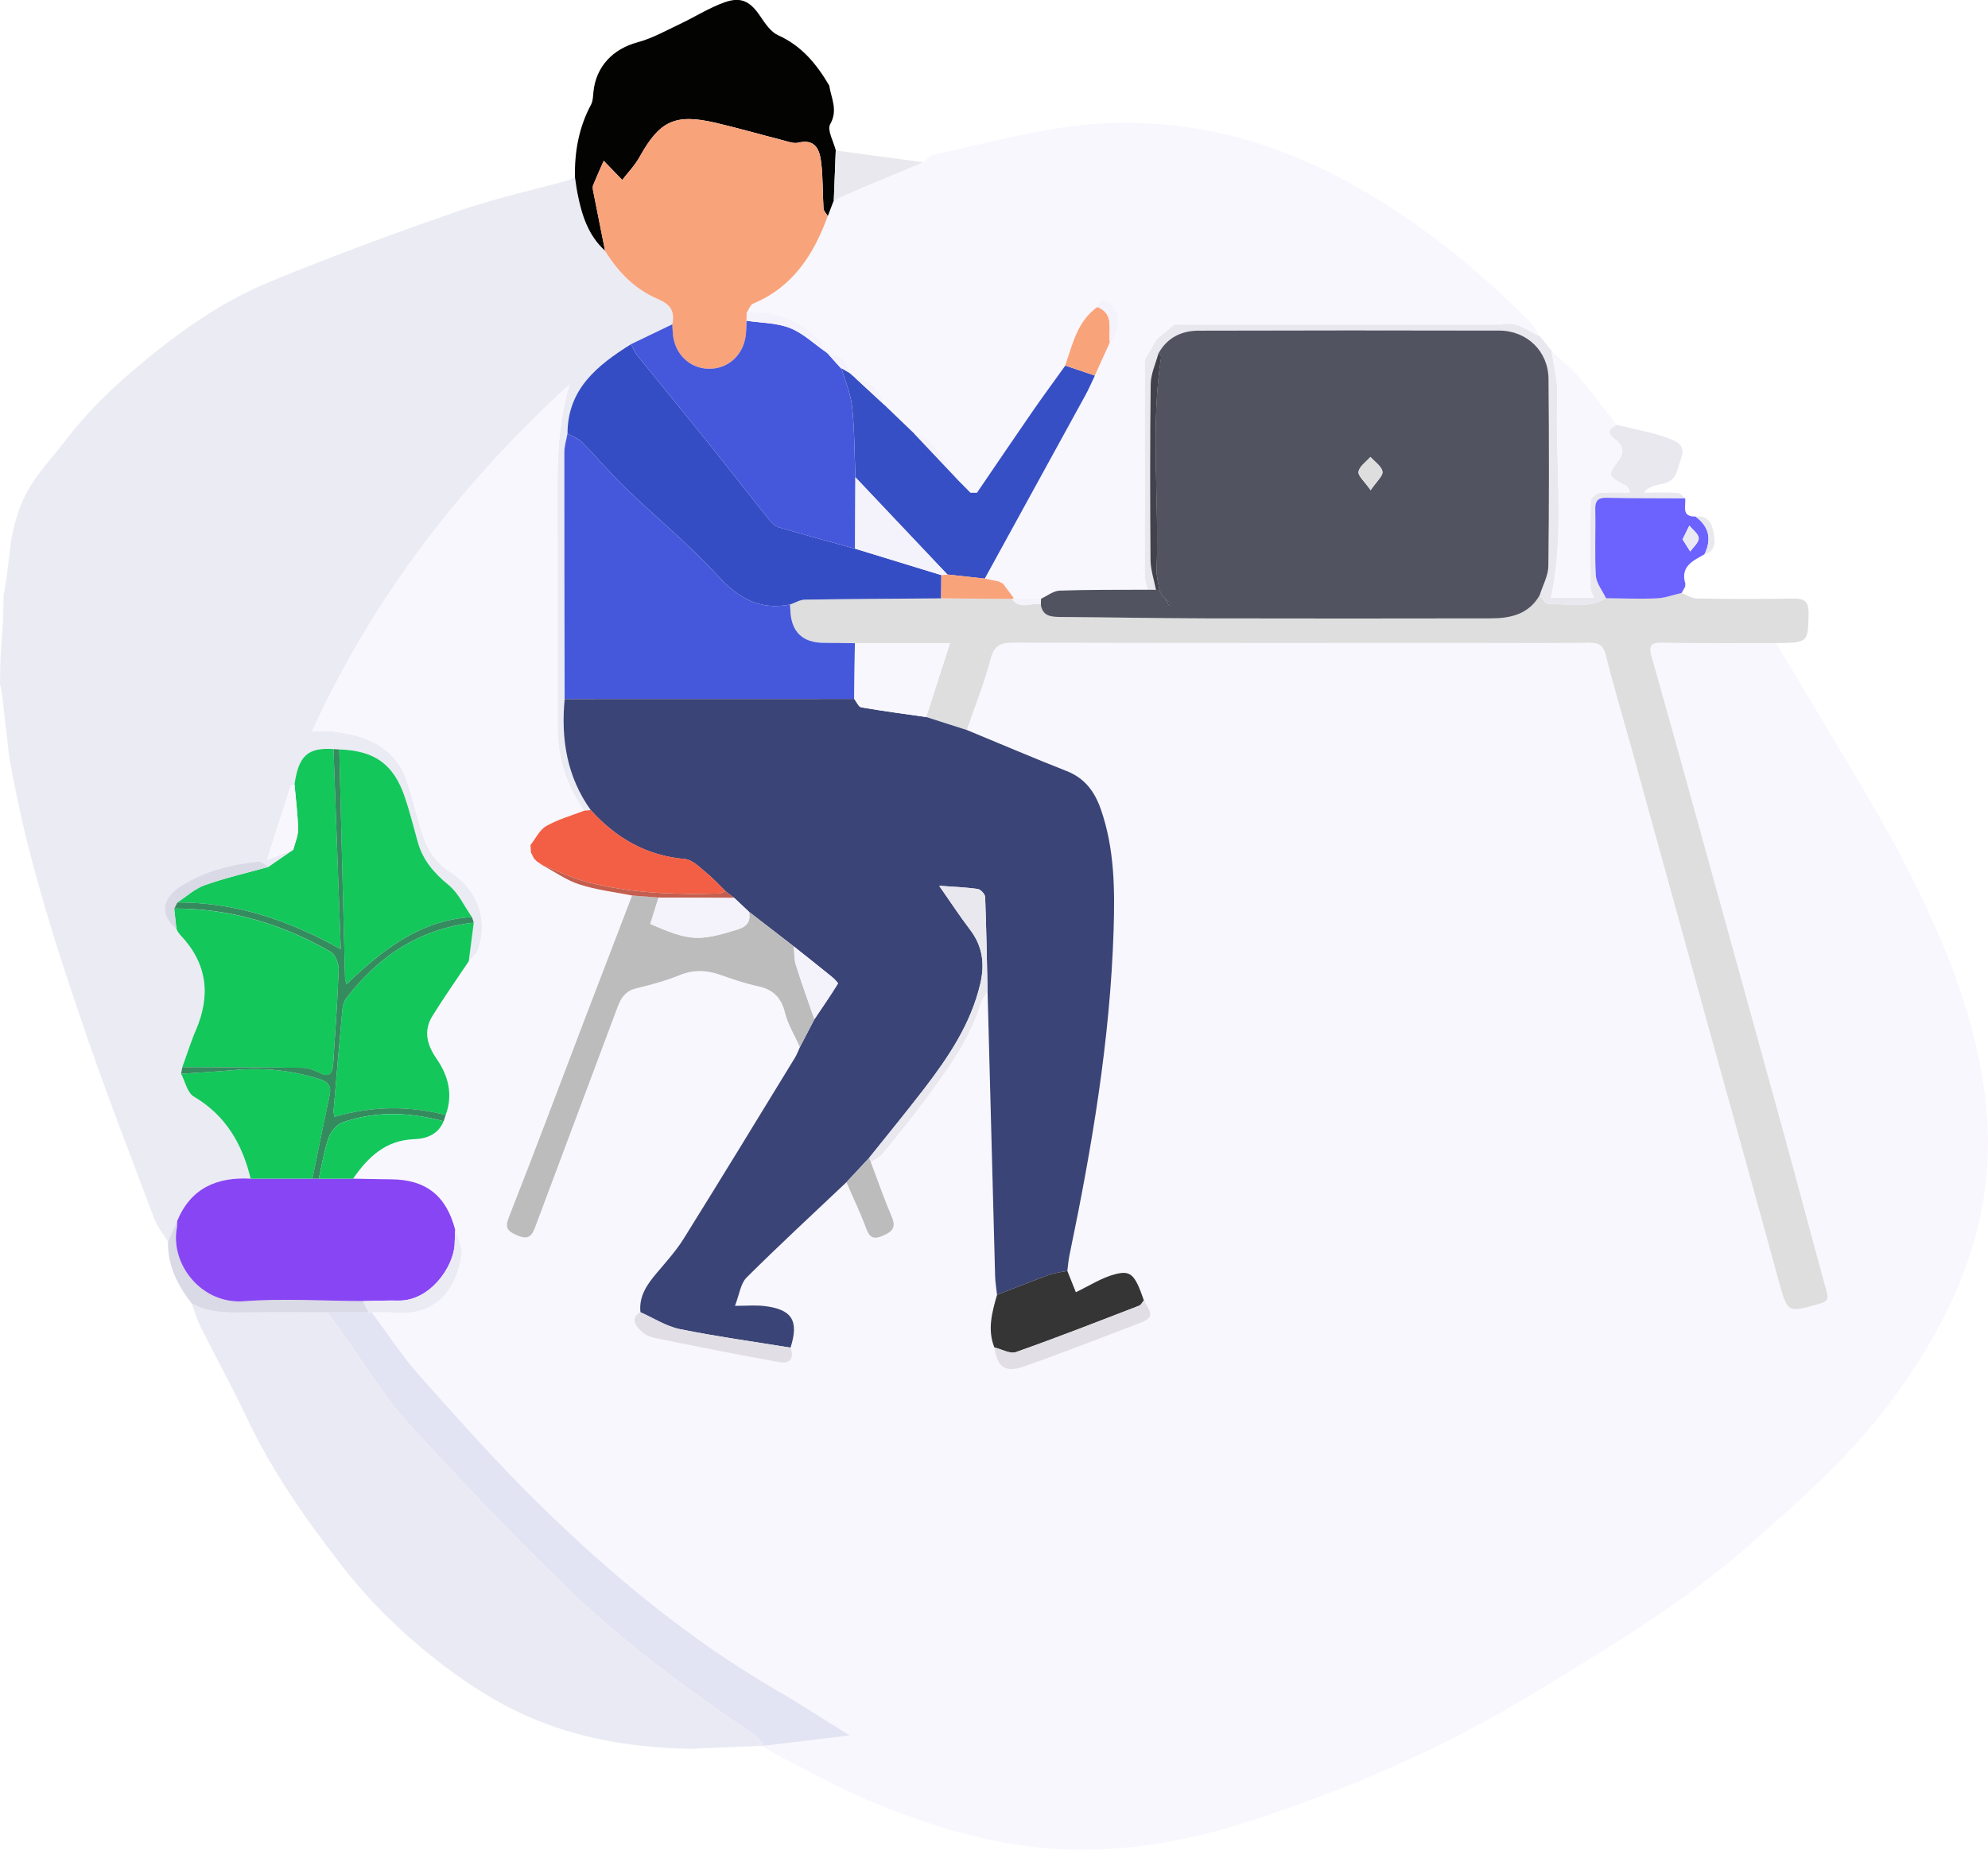 <?xml version="1.0" encoding="UTF-8"?><svg id="a" xmlns="http://www.w3.org/2000/svg" viewBox="0 0 576.86 536.92"><path d="M48.74,360.39c-1.34-2.2-3.07-4.25-3.96-6.62-6.75-17.91-13.67-35.76-19.89-53.86-8.98-26.12-17.42-52.44-22.11-79.77-.53-3.06-.61-6.19-1.13-9.25-.17-1.02-1.08-11.27-1.65-12.23,0-12.55,1.03-13.66,1.03-26.21,.59-.95,2.02-14.63,2.21-15.66,2.84-15.06,7.35-18.13,16.68-30.14,5.44-7,11.95-13.34,18.71-19.12,11.98-10.24,24.81-19.6,39.43-25.64,18.09-7.48,36.5-14.23,54.99-20.66,10.5-3.65,21.43-6.03,32.17-8.98l1.59-.86c.24,1.54,.42,3.1,.72,4.63,1.23,6.28,3.06,12.28,8.03,16.78,3.79,6.14,8.75,11.22,15.39,14.01,3.78,1.58,4.88,3.67,4.14,7.32-3.99,1.92-7.99,3.84-11.98,5.76-9.72,6.11-18.4,12.94-18.44,25.93-.32,1.81-.91,3.63-.91,5.44-.02,23.86,.04,47.73,.08,71.59-1.11,11.61,.63,22.54,7.58,32.26l-1.93,.18c-5.04-7.19-7.66-15.17-7.68-23.94-.04-22.81,.05-45.61-.04-68.42-.04-10.58,.35-21.07,3.54-31.39-31.24,28.62-56.8,61.39-74.76,100.75,2.64,0,4.5-.19,6.3,.03,9.46,1.16,17.67,4.34,21.15,14.28,1.4,4,2.39,8.15,3.57,12.24,1.62,5.61,3.44,10.63,9.03,14.23,8.37,5.39,11.06,14.35,8.11,22.62-.45,1.27-1.77,2.22-2.69,3.32,.49-3.74,.97-7.48,1.46-11.22-.18-.54-.35-1.07-.53-1.61-2.22-3.16-3.9-6.96-6.78-9.31-4.21-3.44-7.45-7.19-8.92-12.42-1.23-4.36-2.31-8.77-3.76-13.06-3.24-9.59-8.8-13.54-19.03-13.86-.56-.03-1.12-.06-1.67-.09-7.46-.53-10.15,1.92-11.32,10.28-.39,.16-1.04,.23-1.12,.48-2.22,6.75-4.38,13.53-6.89,21.38,3.38-1.3,5.52-2.12,7.65-2.94-2.4,1.66-4.81,3.31-7.21,4.97-.97-.55-1.99-1.66-2.89-1.56-7.91,.86-15.56,2.73-22.37,7.04-5.87,3.71-6.33,8.5-1.43,12.57,.21,.13,.3,.31,.27,.55l.82,1.11c7.85,8.21,8.96,17.48,4.53,27.74-1.5,3.47-2.61,7.11-3.9,10.67-.12,.64-.24,1.28-.36,1.92,1.19,2.25,1.8,5.49,3.67,6.6,9.28,5.48,14.08,13.77,16.51,23.84-9.76-.52-17.36,2.72-21.32,12.28-.89,2.01-1.79,4.02-2.68,6.02Z" style="fill:#ebebf4;"/><path d="M136.01,279.01c.92-1.1,2.24-2.06,2.69-3.32,2.94-8.27,.26-17.23-8.11-22.62-5.59-3.6-7.41-8.61-9.03-14.23-1.18-4.08-2.17-8.23-3.57-12.24-3.48-9.95-11.69-13.12-21.15-14.28-1.8-.22-3.66-.03-6.3-.03,17.96-39.36,43.52-72.13,74.76-100.75-3.19,10.32-3.58,20.81-3.54,31.39,.09,22.81,0,45.61,.04,68.42,.02,8.77,2.64,16.76,7.68,23.94-3.69,1.44-7.58,2.52-10.98,4.45-1.94,1.11-3.08,3.62-4.58,5.5l.14,2.18-.02-.04,.88,1.75-.03-.04,.88,.92-.05-.04,1.62,1.1h-.08c3.62,1.91,7.07,4.39,10.91,5.63,4.91,1.59,10.14,2.17,15.23,3.19-4.58,11.94-9.17,23.87-13.72,35.81-7.3,19.13-14.47,38.31-21.96,57.36-1.29,3.27-.65,4.19,2.36,5.49,3.25,1.41,4.25,.14,5.23-2.5,7.95-21.3,15.95-42.58,23.91-63.88,1-2.67,2.37-4.61,5.43-5.34,4.28-1.01,8.56-2.22,12.63-3.85,3.97-1.6,7.68-1.45,11.59-.09,3.62,1.26,7.27,2.54,11.01,3.33,4.39,.94,6.77,3.23,7.88,7.67,.87,3.47,2.84,6.67,4.32,9.99-.47,1.02-.84,2.1-1.43,3.05-10.73,17.54-21.42,35.11-32.3,52.55-2.22,3.57-5.11,6.74-7.83,9.97-2.79,3.32-5.21,6.72-4.71,11.38-2.71,1.38-1.8,3.38-.45,4.87,1.08,1.19,2.74,2.23,4.3,2.55,12.12,2.49,24.26,4.88,36.43,7.09,3.09,.56,4.39-1.11,3.27-4.23,2.5-7.87,.44-11.19-7.76-12.11-2.46-.28-4.98-.04-8.36-.04,1.28-3.27,1.61-6.46,3.37-8.21,9.46-9.41,19.27-18.47,28.96-27.65,1.9,4.37,3.98,8.68,5.64,13.14,.98,2.63,1.87,3.66,4.86,2.41,2.93-1.22,3.99-2.44,2.63-5.62-2.21-5.18-4.04-10.51-6.04-15.78,1.13-.79,2.52-1.38,3.36-2.41,4.3-5.26,8.6-10.52,12.62-15.99,6.3-8.55,12.64-17.11,15.81-27.49,.41-1.34,1.37-2.51,2.08-3.77,.72,27.57,1.44,55.14,2.19,82.71,.05,1.82,.36,3.64,.56,5.46-1.45,5.03-2.85,10.06-.78,15.27,.85,5.6,3.05,7.43,8.37,5.59,11.08-3.83,21.98-8.18,32.95-12.33,4.69-1.78,4.87-2.42,2.07-6.93-2.57-7.38-3.68-8.8-8.34-7.59-3.96,1.03-7.57,3.41-11.4,5.23-.72-1.81-1.6-4-2.47-6.19,.21-1.55,.33-3.11,.64-4.64,6.48-31.13,11.79-62.43,12.79-94.29,.37-11.82,.28-23.69-3.72-35.08-1.76-5.03-4.61-8.98-9.88-11.05-9.73-3.82-19.34-7.94-28.99-11.93,2.36-6.85,5.11-13.61,6.93-20.6,1.07-4.12,3.07-4.74,6.81-4.73,44.77,.12,89.54,.08,134.31,.08,10.84,0,21.67,.08,32.51-.05,2.89-.04,4.19,.75,4.93,3.8,2.11,8.67,4.73,17.22,7.11,25.83,7.37,26.66,14.71,53.33,22.08,79.99,6.92,25.02,13.92,50.01,20.76,75.05,2.71,9.92,2.53,9.88,12.02,7.17,2.2-.63,2.66-1.34,2.05-3.55-4.08-14.75-7.96-29.56-12.01-44.32-7.39-26.94-14.85-53.87-22.3-80.79-5.44-19.68-10.86-39.38-16.44-59.02-.92-3.23-.43-4.24,3.11-4.17,10.98,.2,21.96,.09,32.94,.11,3.28,5.45,6.62,10.87,9.83,16.36,9.26,15.82,19.13,31.33,27.53,47.6,9.84,19.06,18.33,38.78,22.2,60.16,3.14,17.34,2.63,34.35-2.59,51.27-5.36,17.37-14.27,32.59-25.32,46.99-11.72,15.28-26.03,27.65-40.34,40.23-18.7,16.44-39.95,28.97-61.04,41.88-26.12,15.99-53.93,28.07-82.98,37.46-18.78,6.07-38.02,9.42-57.81,7.97-18.14-1.33-35.36-6.73-52.04-13.64-8.92-3.69-17.37-8.51-26.01-12.86-2.03-1.02-3.96-2.24-5.94-3.36,.29-.01,.58-.02,.87-.04,8.08-.97,16.15-1.94,24.88-2.99-7.58-4.71-14.18-9.04-20.99-12.98-25.33-14.66-47.69-33.18-68.51-53.53-12.27-11.99-23.71-24.86-35.15-37.67-5.17-5.79-9.42-12.39-14.09-18.62,1.98,0,3.98-.18,5.95,.03,12.19,1.27,18.34-5.94,20.07-16.48,.39-2.35-1.17-5.01-1.83-7.53-2.58-9.9-8.5-14.55-18.56-14.62-3.68-.03-7.37-.13-11.05-.19,4.34-6.21,9.41-11.16,17.69-11.45,3.62-.13,7-1.37,8.59-5.2l.6-1.82c2.2-6,.74-11.45-2.73-16.46-2.75-3.97-3.75-8.07-1.11-12.32,3.34-5.38,7-10.57,10.52-15.84Z" style="fill:#f9f7fe;"/><path d="M267.94,47.12c.91-.73,1.72-1.91,2.74-2.14,12.55-2.79,25.03-6.11,37.73-7.99,19.91-2.95,39.73-1.1,58.78,5.3,9.62,3.23,19.01,7.61,27.8,12.69,18.14,10.47,34.36,23.58,49.02,38.57,1.14,1.16,1.89,2.71,2.82,4.08-3.61-1.46-6.72-4.54-11.12-3.44-.46-.65-.86-1.79-1.4-1.87-2.7-.39-5.43-.67-8.16-.67-26.28-.05-52.56-.04-78.84,0-2.01,0-4.53-.7-4.91,2.55l-1.7,.02c-3.02-.15-5.11,.82-5.14,4.27h0c-3.82,1.08-5.43,3.9-3.42,5.99v2.56c-.87,1.22-2.46,2.43-2.47,3.65-.16,17.81-.16,35.63,0,53.44,.01,1.23,1.59,2.45,2.44,3.67,.29,1.12,.58,2.24,.87,3.37-8.49,.05-16.99-.04-25.47,.26-1.84,.07-3.63,1.54-5.44,2.36l-7.83-.1c-1.07-1.42-2.14-2.85-3.21-4.27l-1.23-.65c-1.36-.28-2.71-.56-4.07-.84,9.74-17.74,19.49-35.48,29.21-53.23,1.01-1.85,1.83-3.8,2.75-5.7,1.46-3.22,2.92-6.45,4.38-9.67,2.88-3.17,3.18-8.23,.46-10.79-1.39-1.31-3.11-2.44-4.08,.55-5.86,4.16-7.22,10.79-9.34,17.01-3.25,4.53-6.56,9.03-9.73,13.61-5.35,7.74-10.61,15.54-15.91,23.31-.63,0-1.25-.02-1.88-.02l-2.53-2.56c-3.04-4.05-5.94-8.22-9.2-12.09-1.03-1.23-3-1.67-4.54-2.47-2.87-2.76-5.74-5.52-8.62-8.29-1.48-4.14-4.05-7.11-8.59-7.94-.56-.49-1.12-.98-1.68-1.47-.67-3.31-2.5-5.3-6.05-5.37l-.78-.69c-.65-1.18-1.09-2.58-2-3.51-5.73-5.86-12.73-8.5-20.94-7.85,.62-.91,1.04-2.31,1.89-2.66,11.54-4.82,17.57-14.26,21.64-25.4,.58-1.51,1.16-3.01,1.74-4.52,3.26-1.45,6.51-2.94,9.8-4.33,5.39-2.28,10.8-4.49,16.21-6.73Z" style="fill:#f9f7fe;"/><path d="M221.72,506.68c-.29,.01-.58,.02-.87,.04-6.85,.28-13.69,.56-20.54,.85-18.71-.3-36.86-3.67-53.43-12.42-9.19-4.85-17.82-11.12-25.76-17.87-7.85-6.67-15.2-14.2-21.52-22.33-10.53-13.54-20.47-27.57-27.87-43.22-4.26-9.01-9.08-17.75-13.54-26.67-1.07-2.14-1.72-4.49-2.56-6.75,5.31,2.94,11.09,2.66,16.87,2.6,7.5-.09,15-.02,22.5-.02,1.94,2.75,3.86,5.51,5.83,8.23,5.74,7.93,10.82,16.47,17.37,23.65,14.71,16.13,29.79,31.97,45.41,47.21,16.8,16.38,35.68,30.29,55.14,43.39,1.19,.8,1.97,2.19,2.94,3.3Z" style="fill:#eaeaf4;"/><path d="M515.34,186.65c-10.98-.01-21.96,.1-32.94-.11-3.54-.07-4.02,.94-3.11,4.17,5.58,19.65,10.99,39.34,16.44,59.02,7.45,26.93,14.9,53.85,22.3,80.79,4.05,14.76,7.94,29.57,12.01,44.32,.61,2.2,.15,2.92-2.05,3.55-9.49,2.71-9.31,2.75-12.02-7.17-6.84-25.04-13.84-50.03-20.76-75.05-7.37-26.66-14.71-53.33-22.08-79.99-2.38-8.61-5-17.16-7.11-25.83-.74-3.05-2.04-3.83-4.93-3.8-10.83,.13-21.67,.05-32.51,.05-44.77,0-89.54,.04-134.31-.08-3.74,0-5.73,.61-6.81,4.73-1.82,6.99-4.57,13.75-6.93,20.6-3.93-1.26-7.85-2.51-11.78-3.76,2.23-6.95,4.47-13.91,6.89-21.43h-27.6c-2.96-.04-5.91-.1-8.87-.1q-9.67-.01-9.87-9.84c0-.42-.06-.84-.1-1.26,1.44-.5,2.87-1.4,4.32-1.43,13.18-.21,26.36-.27,39.54-.37,6.85,.06,13.7,.11,20.55,.17,2.25,3.34,5.62,.9,8.37,1.62,.53,3.41,2.97,3.59,5.74,3.61,13.96,.09,27.92,.38,41.88,.41,27.65,.07,55.3,.04,82.95,0,5.74,0,11.02-1.18,14.2-6.71,.81,.88,1.65,2.55,2.43,2.53,5.63-.17,11.5,1.62,16.81-1.67,4.92,.04,9.84,.25,14.74,.03,2.42-.11,4.8-1.02,7.19-1.57,1.47,.57,2.94,1.6,4.42,1.63,9.25,.15,18.51,.21,27.76,.02,3.37-.07,4.79,.66,4.7,4.41-.19,8.38,0,8.39-9.51,8.51Z" style="fill:#dedede;"/><path d="M241.94,58.18c-.58,1.51-1.16,3.01-1.73,4.52-.43-.73-1.19-1.43-1.24-2.18-.29-4.46-.14-8.96-.68-13.38-.44-3.56-1.57-6.96-6.66-5.74-1.39,.33-3.08-.36-4.59-.74-6.47-1.65-12.89-3.51-19.4-5.03-11.74-2.73-16.22-.56-21.99,9.82-1.45,2.62-3.62,4.84-5.09,6.77l-5.37-5.56c-1.03,2.34-2.09,4.66-3.05,7.02-.2,.49-.13,1.15-.03,1.69,1.14,5.81,2.31,11.62,3.47,17.42-4.97-4.5-6.8-10.5-8.03-16.78-.3-1.53-.48-3.08-.72-4.63-.13-7.38,1.14-14.44,4.68-21.03,.57-1.05,.56-2.45,.69-3.69,.73-7.37,5.7-12.48,12.8-14.38,4.28-1.14,8.27-3.41,12.32-5.32,4.34-2.05,8.45-4.7,12.94-6.29,4.89-1.74,7.52-.18,10.41,4.14,1.39,2.06,3.02,4.48,5.14,5.43,6.84,3.08,11.18,8.41,14.81,14.59,.56,3.69,2.61,7.08,.27,11.23-.95,1.69,1,5.01,1.63,7.59-.19,4.84-.38,9.67-.57,14.51Z" style="fill:#030302;"/><path d="M466.03,173.63c-5.32,3.29-11.18,1.51-16.81,1.67-.79,.02-1.62-1.64-2.43-2.53,.88-2.82,2.48-5.64,2.52-8.47,.22-18.11,.21-36.22,.05-54.33-.07-8.02-6.24-14-14.27-14.02-29.1-.08-58.2-.08-87.3,.02-4.95,.02-9.11,2.03-11.63,6.62-.78,2.94-2.2,5.87-2.23,8.82-.22,17.03-.2,34.07-.05,51.1,.02,2.89,1.03,5.78,1.58,8.67l-2.44-.02c-.29-1.12-.58-2.24-.87-3.37,0-20.25,.01-40.51,.02-60.76,0-.85,0-1.71,.01-2.56,1.14-2,2.28-3.99,3.42-5.99h0c1.71-1.42,3.43-2.85,5.14-4.27,.57,0,1.13-.01,1.7-.02,31.1,0,62.21,0,93.31,0,4.4-1.1,7.51,1.97,11.12,3.44,1.14,1.42,2.28,2.85,3.42,4.27,.57,4.32,1.77,8.67,1.62,12.96-.73,19.56,2.28,39.29-1.84,58.61h12.49c-.43-1.09-1.01-1.87-1.01-2.65-.08-8.54-.13-17.08,.05-25.62,.02-.76,1.72-2.02,2.73-2.13,2.85-.29,5.76-.1,8.64-.1-.39-1.42-.86-1.91-1.43-2.19-4.84-2.34-5.15-2.93-2.04-6.89,2.16-2.75,1.37-4.72-.97-6.49-2.48-1.88-1.47-3.03,.62-4.11,5.28,1.36,10.77,2.21,15.79,4.23,4.9,1.97,3.22,4.19,1.79,8.9-1.77,5.82-6.89,2.8-9.74,6.56,3.69,0,6.79-.11,9.87,.08,.75,.04,1.45,1.04,2.17,1.6-7.54-.04-15.09,0-22.63-.17-2.57-.06-3.52,.73-3.45,3.38,.15,6.4-.22,12.83,.18,19.21,.14,2.24,1.92,4.38,2.95,6.56Z" style="fill:#e9e8ef;"/><path d="M469.11,123.3c-2.09,1.08-3.1,2.23-.62,4.11,2.34,1.77,3.13,3.74,.97,6.49-3.11,3.96-2.81,4.55,2.04,6.89,.57,.28,1.04,.77,1.43,2.19-2.88,0-5.79-.19-8.64,.1-1.01,.1-2.71,1.36-2.73,2.13-.18,8.54-.13,17.08-.05,25.62,0,.78,.58,1.56,1.01,2.65h-12.49c4.12-19.32,1.11-39.05,1.84-58.61,.16-4.3-1.04-8.64-1.62-12.96,2.69,2.54,5.62,4.87,8.02,7.66,3.8,4.42,7.24,9.14,10.83,13.73Z" style="fill:#f9f7fe;"/><path d="M466.03,173.63c-1.03-2.18-2.81-4.32-2.95-6.56-.4-6.38-.02-12.8-.18-19.21-.06-2.65,.88-3.44,3.45-3.38,7.54,.17,15.09,.13,22.63,.17,.29,2.16-1.25,5.37,3.01,5.27,3.95,2.92,4.75,6.58,2.6,10.95-3.36,1.9-7.12,3.55-5.53,8.62-.04,.3-.09,.59-.13,.89-.32,.57-.65,1.14-.97,1.71-2.4,.55-4.78,1.47-7.19,1.57-4.9,.22-9.83,0-14.74-.03Zm22.2-17.08c.81,1.28,1.52,2.4,2.22,3.51,.89-1.28,2.51-2.59,2.46-3.84-.04-1.26-1.74-2.46-2.71-3.68-.6,1.21-1.19,2.41-1.98,4.01Z" style="fill:#6c62fe;"/><path d="M241.94,58.18c.19-4.84,.38-9.67,.57-14.51,8.48,1.15,16.96,2.3,25.43,3.44-5.4,2.24-10.82,4.45-16.21,6.73-3.29,1.39-6.53,2.88-9.8,4.33Z" style="fill:#e9e8ef;"/><path d="M494.61,160.87c2.14-4.36,1.34-8.03-2.6-10.95,3.35-.46,4.72,1.84,5.15,4.4,.4,2.43,1.14,5.49-2.55,6.55Z" style="fill:#e9e8ef;"/><path d="M488.94,170.38c.04-.3,.09-.59,.13-.89,.06,.22,.14,.44,.16,.66,0,.07-.19,.15-.29,.23Z" style="fill:#dedede;"/><path d="M95.02,380.89c-7.5,0-15-.07-22.5,.02-5.78,.07-11.57,.35-16.87-2.6-4.17-5.26-7.01-11.02-6.91-17.92,.89-2.01,1.79-4.02,2.68-6.02-.04,.71,0,1.43-.12,2.13-1.88,10.41,7.12,22.13,19.54,21.18,11.44-.87,23-.09,34.51-.04,.55,1.09,1.1,2.17,1.65,3.26-3.99,0-7.99,0-11.98,0Z" style="fill:#dad9e6;"/><path d="M268.77,208.11c3.93,1.25,7.85,2.51,11.78,3.76,9.66,3.99,19.27,8.11,28.99,11.93,5.28,2.07,8.12,6.02,9.88,11.05,3.99,11.4,4.09,23.27,3.72,35.08-1,31.86-6.31,63.16-12.79,94.29-.32,1.53-.43,3.09-.64,4.64-1.76,.38-3.6,.56-5.28,1.16-5.07,1.84-10.09,3.84-15.12,5.78-.19-1.82-.51-3.64-.56-5.46-.75-27.57-1.47-55.14-2.19-82.71-.2-9.1-.35-18.2-.7-27.29-.03-.83-1.3-2.19-2.14-2.32-3.42-.5-6.91-.62-11.2-.94,3.28,4.69,5.98,8.84,8.97,12.76,3.66,4.8,4.31,9.97,2.96,15.72-2.75,11.66-9.25,21.28-16.37,30.55-5.18,6.75-10.58,13.32-15.89,19.96-2.2,2.36-4.39,4.71-6.59,7.07-9.69,9.18-19.5,18.23-28.96,27.65-1.76,1.75-2.09,4.93-3.37,8.21,3.39,0,5.9-.23,8.36,.04,8.2,.92,10.27,4.24,7.76,12.11-10.72-1.75-21.49-3.22-32.13-5.38-3.98-.81-7.63-3.22-11.42-4.9-.5-4.65,1.91-8.06,4.71-11.38,2.72-3.23,5.6-6.41,7.83-9.97,10.88-17.45,21.57-35.01,32.3-52.55,.58-.95,.96-2.03,1.43-3.05,1.4-2.69,2.8-5.38,4.2-8.07,2.31-3.43,4.67-6.83,6.83-10.35,.14-.23-1.12-1.47-1.86-2.07-3.62-2.94-7.28-5.82-10.93-8.73-4.34-3.35-8.67-6.7-13.01-10.05-1.42-1.34-2.85-2.68-4.27-4.02l-2.56-2c-1.92-1.86-3.74-3.86-5.81-5.54-1.84-1.49-3.88-3.58-5.97-3.76-11.17-.95-19.96-6.08-27.3-14.19-6.95-9.71-8.69-20.65-7.58-32.26,28.01,0,56.02-.01,84.04-.02,.67,.85,1.23,2.32,2.02,2.45,6.27,1.08,12.58,1.91,18.87,2.81Z" style="fill:#3a4476;"/><path d="M247.88,202.84c-28.01,0-56.02,.01-84.04,.02-.04-23.87-.1-47.73-.08-71.59,0-1.81,.59-3.63,.91-5.44,1.41,.82,3.09,1.39,4.2,2.51,4.29,4.34,8.22,9.03,12.6,13.26,8.88,8.57,18.5,16.44,26.81,25.52,5.97,6.53,12.16,10.05,20.94,8.36,.03,.42,.09,.84,.1,1.26q.2,9.83,9.87,9.84c2.96,0,5.91,.07,8.87,.1-.06,5.39-.12,10.78-.18,16.17Z" style="fill:#4558db;"/><path d="M175.56,72.81c-1.16-5.81-2.33-11.61-3.47-17.42-.11-.55-.17-1.2,.03-1.69,.96-2.36,2.03-4.69,3.05-7.02l5.37,5.56c1.48-1.93,3.64-4.16,5.09-6.77,5.77-10.38,10.25-12.55,21.99-9.82,6.5,1.51,12.93,3.38,19.4,5.03,1.51,.39,3.2,1.08,4.59,.74,5.09-1.22,6.22,2.18,6.66,5.74,.55,4.42,.39,8.92,.68,13.38,.05,.75,.81,1.45,1.24,2.18-4.07,11.14-10.1,20.58-21.64,25.4-.85,.36-1.27,1.75-1.89,2.66,0,.77-.02,1.55-.03,2.32-.07,1.41-.06,2.83-.23,4.22-.73,5.87-5.25,9.87-10.89,9.71-5.43-.15-9.66-4.25-10.25-9.94-.1-.98-.12-1.97-.17-2.96,.74-3.64-.37-5.73-4.14-7.32-6.64-2.78-11.6-7.86-15.39-14.01Z" style="fill:#f9a37b;"/><path d="M229.22,175.47c-8.78,1.69-14.97-1.83-20.94-8.36-8.31-9.08-17.92-16.95-26.81-25.52-4.38-4.23-8.32-8.92-12.6-13.26-1.11-1.12-2.78-1.69-4.2-2.51,.04-12.99,8.72-19.83,18.44-25.93,.59,1.09,1.03,2.3,1.8,3.25,6.83,8.48,13.75,16.88,20.57,25.37,5.92,7.38,11.72,14.86,17.64,22.24,.77,.96,1.84,1.99,2.96,2.32,7.32,2.16,14.69,4.14,22.05,6.18,8.34,2.56,16.68,5.11,25.02,7.67-.02,2.25-.04,4.5-.06,6.75-13.18,.1-26.36,.16-39.54,.37-1.45,.02-2.88,.93-4.32,1.43Z" style="fill:#354dc4;"/><path d="M105.35,377.63c-11.51-.05-23.07-.83-34.51,.04-12.42,.95-21.42-10.77-19.54-21.18,.13-.69,.08-1.42,.12-2.13,3.96-9.55,11.55-12.8,21.32-12.27,5.97,0,11.94,0,17.92,0,.62,.01,1.23,.02,1.85,.03,3.32,0,6.63-.02,9.95-.03,3.68,.07,7.36,.16,11.05,.19,10.06,.07,15.98,4.72,18.56,14.62-.05,1.42-.07,2.85-.14,4.27-.33,6.66-7.25,16.49-16.31,16.31-3.41-.07-6.83,.09-10.25,.15Z" style="fill:#8845f3;"/><path d="M248.13,159.25c-7.36-2.04-14.73-4.02-22.05-6.18-1.13-.33-2.19-1.36-2.96-2.32-5.92-7.38-11.72-14.86-17.64-22.24-6.82-8.49-13.74-16.89-20.57-25.37-.76-.95-1.2-2.16-1.8-3.25,3.99-1.92,7.99-3.84,11.98-5.76,.06,.99,.07,1.97,.17,2.96,.59,5.69,4.82,9.79,10.25,9.94,5.64,.16,10.16-3.85,10.89-9.71,.17-1.4,.16-2.81,.23-4.22,4.22,.64,8.7,.59,12.57,2.1,3.79,1.48,6.95,4.56,10.39,6.94,.26,.23,.52,.46,.78,.69,.93,1.04,1.86,2.08,2.79,3.12l.96,1.03,.04-.12c1.08,3.76,2.7,7.46,3.1,11.29,.71,6.75,.67,13.57,.94,20.37-.03,6.91-.06,13.82-.09,20.73Z" style="fill:#4557db;"/><path d="M52.91,309.74c1.29-3.56,2.4-7.2,3.9-10.67,4.43-10.26,3.32-19.53-4.53-27.74l-.82-1.11c.02-.24-.07-.43-.27-.55-.22-1.99-.43-3.97-.65-5.96,16.29-.04,31.36,4.47,45.38,12.53,1.36,.78,2.41,3.42,2.35,5.15-.3,9.05-1,18.09-1.57,27.14-.17,2.68-.78,4.55-4.13,2.79-1.47-.77-3.23-1.37-4.87-1.39-11.6-.16-23.2-.14-34.8-.18Z" style="fill:#13c75b;"/><path d="M136.01,279.01c-3.52,5.27-7.18,10.46-10.52,15.84-2.64,4.24-1.64,8.34,1.11,12.32,3.47,5,4.94,10.45,2.73,16.45-10.76-2.75-21.51-2.6-32.23,.54-.17-.82-.35-1.24-.32-1.64,.84-9.88,1.67-19.76,2.59-29.63,.1-1.09,.46-2.32,1.11-3.16,9.38-12.27,21.37-20.19,37-21.94-.49,3.74-.97,7.48-1.46,11.23Z" style="fill:#13c75b;"/><path d="M98.45,217.52c10.23,.32,15.79,4.27,19.03,13.86,1.45,4.29,2.53,8.7,3.76,13.06,1.47,5.23,4.71,8.98,8.92,12.42,2.88,2.35,4.56,6.16,6.78,9.31-15.01,.84-25.93,9.52-36.43,19.52-.22-.9-.38-1.27-.39-1.66-.57-22.17-1.12-44.35-1.68-66.52Z" style="fill:#13c75b;"/><path d="M77.89,251.61c2.4-1.66,4.81-3.31,7.21-4.97,.49-2,1.42-4.01,1.39-6-.08-4.32-.65-8.62-1.03-12.94,1.16-8.36,3.86-10.81,11.32-10.28,.69,18.95,1.38,37.91,2.11,58.08-15.64-8.7-30.88-13.62-47.46-13.57,2.66-1.72,5.11-4.02,8.01-5.04,6.02-2.12,12.29-3.56,18.45-5.28Z" style="fill:#13c75b;"/><path d="M90.65,342.09c-5.97,0-11.94,0-17.92,0-2.43-10.07-7.23-18.36-16.51-23.84-1.87-1.1-2.48-4.34-3.67-6.6,5.09-.35,10.19-.6,15.26-1.06,8.55-.78,16.89,.01,25.08,2.66,2.55,.82,3.31,2.16,2.75,4.76-1.74,8.01-3.33,16.05-4.98,24.08Z" style="fill:#13c75b;"/><path d="M171.42,235.11c7.34,8.11,16.13,13.24,27.3,14.19,2.09,.18,4.14,2.27,5.97,3.76,2.07,1.68,3.88,3.68,5.81,5.54-.63,.25-1.26,.71-1.9,.73-12.66,.37-25.28-.09-37.62-3.15-4.7-1.17-9.15-3.38-13.71-5.11h.08c-.54-.36-1.08-.72-1.62-1.09l.05,.04c-.29-.31-.59-.62-.88-.92l.03,.04-.88-1.75,.02,.04c-.05-.73-.09-1.45-.14-2.18,1.5-1.88,2.64-4.39,4.58-5.5,3.4-1.94,7.29-3.02,10.98-4.45l1.93-.18Z" style="fill:#f35f45;"/><path d="M90.65,342.09c1.65-8.03,3.24-16.07,4.98-24.08,.57-2.6-.2-3.94-2.75-4.76-8.19-2.65-16.53-3.44-25.08-2.66-5.08,.46-10.17,.72-15.26,1.06,.12-.64,.24-1.28,.36-1.92,11.6,.04,23.2,.03,34.8,.18,1.64,.02,3.4,.62,4.87,1.39,3.35,1.76,3.96-.11,4.13-2.79,.57-9.04,1.27-18.08,1.57-27.14,.06-1.73-.99-4.37-2.35-5.15-14.01-8.06-29.08-12.58-45.38-12.53,.29-.59,.59-1.18,.88-1.76,16.57-.05,31.82,4.87,47.46,13.57-.73-20.17-1.42-39.13-2.11-58.08l1.68,.09c.55,22.17,1.11,44.35,1.68,66.52,0,.38,.18,.76,.39,1.66,10.49-10,21.42-18.68,36.43-19.52,.18,.54,.35,1.08,.53,1.61-15.63,1.75-27.62,9.67-37,21.94-.65,.85-1.01,2.08-1.11,3.16-.92,9.87-1.75,19.75-2.59,29.63-.03,.4,.15,.81,.32,1.64,10.73-3.14,21.47-3.29,32.23-.54-.2,.61-.4,1.22-.6,1.82-9.77-2.63-19.58-3.05-29.22,.29-1.73,.6-3.52,2.68-4.15,4.47-1.35,3.83-1.95,7.93-2.86,11.92l-1.85-.03Z" style="fill:#338b5e;"/><path d="M51.43,261.94c-.29,.59-.59,1.18-.88,1.76,.22,1.99,.43,3.97,.65,5.96-4.9-4.08-4.43-8.86,1.43-12.57,6.81-4.31,14.47-6.17,22.37-7.04,.89-.1,1.92,1.01,2.89,1.56-6.16,1.72-12.43,3.16-18.45,5.28-2.9,1.02-5.35,3.32-8.01,5.04Z" style="fill:#dad9e6;"/><path d="M85.46,227.71c.37,4.31,.95,8.62,1.03,12.94,.04,1.99-.9,4-1.39,6-2.14,.82-4.27,1.64-7.65,2.94,2.52-7.86,4.68-14.63,6.89-21.38,.08-.26,.73-.33,1.12-.48Z" style="fill:#f9f7fe;"/><path d="M51.47,270.21l.82,1.11-.82-1.11Z" style="fill:#dad9e6;"/><path d="M95.02,380.89c3.99,0,7.99,0,11.98,0h.86c4.67,6.23,8.92,12.83,14.09,18.62,11.44,12.81,22.88,25.68,35.15,37.67,20.82,20.34,43.18,38.86,68.51,53.53,6.82,3.95,13.41,8.28,20.99,12.98-8.73,1.05-16.81,2.02-24.88,2.99-.97-1.11-1.76-2.5-2.94-3.3-19.46-13.1-38.34-27.01-55.14-43.39-15.63-15.24-30.7-31.08-45.41-47.21-6.56-7.19-11.64-15.72-17.37-23.65-1.97-2.73-3.89-5.49-5.83-8.23Z" style="fill:#e3e4f3;"/><path d="M236.3,295.82c-1.4,2.69-2.8,5.38-4.2,8.07-1.48-3.32-3.45-6.52-4.32-9.99-1.11-4.44-3.49-6.74-7.88-7.67-3.74-.8-7.39-2.07-11.01-3.33-3.91-1.36-7.62-1.51-11.59,.09-4.07,1.64-8.35,2.84-12.63,3.85-3.07,.73-4.44,2.68-5.43,5.34-7.96,21.3-15.96,42.58-23.91,63.88-.98,2.64-1.98,3.9-5.23,2.5-3.01-1.3-3.65-2.22-2.36-5.49,7.5-19.05,14.67-38.23,21.96-57.36,4.56-11.94,9.15-23.87,13.72-35.81,2.56,.2,5.12,.4,7.68,.59-.8,2.55-1.61,5.1-2.4,7.65,11.38,5.05,14.08,5.1,25.25,1.66,2.95-.91,3.89-2.38,3.4-5.17,4.34,3.35,8.67,6.7,13.01,10.05,.17,1.78,.04,3.65,.56,5.32,1.67,5.32,3.57,10.56,5.39,15.82Z" style="fill:#bcbcbd;"/><path d="M289.31,375.8c5.04-1.94,10.05-3.94,15.12-5.78,1.68-.61,3.51-.79,5.28-1.16,.87,2.19,1.75,4.38,2.47,6.19,3.83-1.82,7.44-4.2,11.4-5.23,4.66-1.21,5.77,.21,8.34,7.59-.45,.53-.8,1.33-1.37,1.55-11.88,4.58-23.74,9.23-35.74,13.47-1.72,.61-4.17-.85-6.28-1.35-2.07-5.21-.67-10.24,.78-15.27Z" style="fill:#353536;"/><path d="M92.5,342.12c.91-3.99,1.51-8.08,2.86-11.92,.63-1.79,2.42-3.87,4.15-4.47,9.65-3.34,19.45-2.92,29.22-.29-1.59,3.83-4.97,5.08-8.59,5.2-8.29,.29-13.35,5.23-17.69,11.45-3.32,0-6.63,.02-9.95,.03Z" style="fill:#13c75b;"/><path d="M252.19,336.07c5.3-6.65,10.71-13.22,15.89-19.96,7.12-9.27,13.62-18.9,16.37-30.55,1.36-5.75,.7-10.91-2.96-15.72-2.99-3.92-5.68-8.06-8.97-12.76,4.29,.32,7.77,.44,11.2,.94,.84,.12,2.11,1.49,2.14,2.32,.35,9.09,.5,18.19,.7,27.29-.71,1.25-1.67,2.42-2.08,3.77-3.16,10.39-9.51,18.94-15.81,27.49-4.02,5.47-8.32,10.73-12.62,15.99-.84,1.03-2.23,1.62-3.36,2.41-.17-.41-.34-.81-.5-1.22Z" style="fill:#e9e8ef;"/><path d="M288.53,391.08c2.11,.5,4.56,1.96,6.28,1.35,12-4.24,23.86-8.89,35.74-13.47,.57-.22,.92-1.02,1.37-1.55,2.81,4.51,2.63,5.16-2.07,6.93-10.97,4.15-21.87,8.49-32.95,12.33-5.32,1.84-7.52,.02-8.37-5.59Z" style="fill:#e1dfe5;"/><path d="M185.85,380.85c3.8,1.68,7.45,4.09,11.42,4.9,10.63,2.16,21.41,3.63,32.13,5.38,1.12,3.12-.19,4.79-3.27,4.23-12.17-2.21-24.31-4.6-36.43-7.09-1.56-.32-3.22-1.36-4.3-2.55-1.35-1.49-2.26-3.5,.45-4.87Z" style="fill:#e1dfe5;"/><path d="M252.19,336.07c.17,.41,.33,.81,.5,1.22,1.99,5.27,3.83,10.61,6.04,15.78,1.36,3.18,.3,4.39-2.63,5.62-2.99,1.25-3.89,.22-4.86-2.41-1.66-4.46-3.74-8.77-5.64-13.14,2.2-2.36,4.39-4.71,6.59-7.07Z" style="fill:#bcbcbd;"/><path d="M107.86,380.89h-.86c-.55-1.09-1.1-2.17-1.65-3.26,3.42-.05,6.84-.21,10.25-.15,9.05,.18,15.98-9.65,16.31-16.31,.07-1.42,.09-2.84,.14-4.27,.66,2.52,2.21,5.18,1.83,7.53-1.73,10.54-7.88,17.75-20.07,16.48-1.96-.2-3.96-.03-5.95-.03Z" style="fill:#ebebf4;"/><path d="M191.1,260.5c-2.56-.2-5.12-.39-7.68-.59-5.09-1.02-10.32-1.61-15.23-3.19-3.84-1.24-7.29-3.72-10.91-5.65,4.56,1.74,9.01,3.94,13.71,5.11,12.33,3.07,24.96,3.53,37.62,3.15,.64-.02,1.27-.47,1.9-.73,.85,.67,1.71,1.34,2.56,2.01-7.32-.04-14.65-.07-21.97-.11Z" style="fill:#c45e4e;"/><path d="M153.93,245.25c.05,.73,.09,1.45,.14,2.18-.05-.73-.09-1.45-.14-2.18Z" style="fill:#c45e4e;"/><path d="M154.06,247.38l.88,1.75c-.29-.58-.59-1.17-.88-1.75Z" style="fill:#c45e4e;"/><path d="M155.74,249.98c.54,.37,1.08,.73,1.62,1.1-.54-.37-1.08-.73-1.62-1.1Z" style="fill:#c45e4e;"/><path d="M154.91,249.09c.29,.31,.59,.62,.88,.92-.29-.31-.59-.62-.88-.92Z" style="fill:#c45e4e;"/><path d="M336.14,102.59c2.52-4.59,6.68-6.6,11.63-6.62,29.1-.09,58.2-.09,87.3-.02,8.03,.02,14.2,6,14.27,14.02,.16,18.11,.18,36.22-.05,54.33-.04,2.83-1.64,5.65-2.52,8.47-3.17,5.53-8.46,6.71-14.2,6.71-27.65,.04-55.3,.07-82.95,0-13.96-.04-27.92-.32-41.88-.41-2.77-.02-5.21-.2-5.74-3.61,.02-.56,.04-1.12,.06-1.68,1.81-.82,3.6-2.3,5.44-2.36,8.48-.3,16.98-.21,25.47-.26,.81,0,1.63,.01,2.44,.02,.33,.02,.66,.03,.98,.05,.29,.57,.57,1.14,.86,1.71,.29,.28,.57,.57,.86,.85,.38,.65,.75,1.3,1.13,1.95,.16-.18,.46-.5,.45-.51-.51-.5-1.04-.98-1.57-1.46-.28-.29-.57-.57-.85-.86l-.86-1.71c-.29-1.95-.88-3.91-.81-5.84,.77-20.62-1.83-41.32,1.33-61.89,.04-.25-.53-.59-.81-.9Zm61.58,39.69c1.74-2.59,3.64-4.19,3.43-5.41-.28-1.57-2.25-2.85-3.49-4.26-1.23,1.42-3.19,2.72-3.45,4.3-.2,1.22,1.73,2.79,3.51,5.37Z" style="fill:#525360;"/><path d="M248.22,138.52c-.27-6.79-.24-13.62-.94-20.37-.4-3.83-2.03-7.53-3.1-11.29,.75,.44,1.5,.89,2.26,1.33,.56,.49,1.12,.98,1.68,1.47,2.86,2.65,5.73,5.29,8.59,7.94,2.87,2.76,5.74,5.52,8.62,8.29,4.58,4.85,9.16,9.71,13.74,14.56,.84,.85,1.69,1.71,2.53,2.56,.63,0,1.25,.02,1.88,.02,5.3-7.77,10.56-15.57,15.91-23.31,3.17-4.59,6.48-9.08,9.73-13.61,2.86,.97,5.72,1.93,8.58,2.9-.91,1.9-1.73,3.85-2.75,5.7-9.72,17.75-19.47,35.49-29.21,53.23-3.61-.4-7.22-.8-10.84-1.19-8.89-9.41-17.78-18.81-26.68-28.22Z" style="fill:#374fc4;"/><path d="M435.73,94.19c-31.1,0-62.21,0-93.31,0,.38-3.25,2.9-2.55,4.91-2.55,26.28-.03,52.56-.04,78.84,0,2.72,0,5.46,.29,8.16,.67,.55,.08,.94,1.22,1.4,1.87Z" style="fill:#f9f7fe;"/><path d="M317.68,109c-2.86-.97-5.72-1.93-8.58-2.9,2.12-6.21,3.48-12.85,9.34-17.01,5.05,2.05,3.08,6.59,3.62,10.24-1.46,3.22-2.92,6.45-4.38,9.67Z" style="fill:#f9a37b;"/><path d="M332.15,107.03c0,20.25-.01,40.51-.02,60.76-.85-1.22-2.43-2.44-2.44-3.67-.16-17.81-.16-35.63,0-53.44,.01-1.22,1.6-2.43,2.46-3.65Z" style="fill:#f9f7fe;"/><path d="M274.9,166.73c3.61,.4,7.22,.79,10.84,1.19,1.36,.28,2.71,.56,4.07,.84,.41,.22,.82,.43,1.23,.65,1.07,1.42,2.14,2.85,3.21,4.27-.22-.01-.42,.04-.61,.16-6.85-.06-13.7-.11-20.55-.17,.02-2.25,.04-4.5,.06-6.75,.58-.06,1.16-.12,1.75-.19Z" style="fill:#f9a37b;"/><path d="M239.6,102.13c-3.44-2.38-6.6-5.46-10.39-6.94-3.87-1.52-8.36-1.47-12.57-2.1,0-.78,.02-1.55,.03-2.32,8.2-.64,15.2,1.99,20.94,7.85,.91,.93,1.34,2.33,2,3.51Z" style="fill:#f4f2fa;"/><path d="M279.06,140.44c-4.58-4.85-9.16-9.71-13.74-14.56,1.54,.8,3.51,1.24,4.54,2.47,3.25,3.87,6.16,8.03,9.2,12.09Z" style="fill:#f4f2fa;"/><path d="M322.06,99.33c-.53-3.65,1.43-8.18-3.62-10.24,.97-3,2.69-1.87,4.08-.55,2.72,2.57,2.42,7.62-.46,10.79Z" style="fill:#f4f2fa;"/><path d="M256.7,117.59c-2.86-2.65-5.73-5.29-8.59-7.94,4.54,.83,7.11,3.8,8.59,7.94Z" style="fill:#f4f2fa;"/><path d="M293.64,173.84c.19-.12,.39-.17,.61-.16,2.61,.03,5.22,.06,7.83,.1-.02,.56-.04,1.12-.06,1.68-2.76-.72-6.13,1.71-8.37-1.62Z" style="fill:#f4f2fa;"/><path d="M335.58,98.48c-1.14,2-2.28,3.99-3.42,5.99-2.01-2.08-.4-4.91,3.42-5.99Z" style="fill:#f9f7fe;"/><path d="M340.72,94.21c-1.71,1.42-3.43,2.84-5.14,4.27,.03-3.45,2.12-4.42,5.14-4.27Z" style="fill:#f9f7fe;"/><path d="M246.43,108.19c-.75-.44-1.5-.89-2.26-1.33l-.04,.12c-.32-.34-.64-.69-.96-1.03-.93-1.04-1.86-2.08-2.79-3.12,3.55,.06,5.38,2.06,6.05,5.37Z" style="fill:#f4f2fa;"/><path d="M283.46,143.02c-.63,0-1.25-.02-1.88-.02,.63,0,1.25,.02,1.88,.02Z" style="fill:#f4f2fa;"/><path d="M291.03,169.41c-.41-.22-.82-.43-1.23-.65,.41,.22,.82,.43,1.23,.65Z" style="fill:#f4f2fa;"/><path d="M247.88,202.84c.06-5.39,.12-10.78,.18-16.17,9.02,0,18.04,0,27.6,0-2.42,7.53-4.65,14.48-6.89,21.43-6.3-.91-12.61-1.73-18.87-2.81-.79-.14-1.35-1.6-2.02-2.45Z" style="fill:#f9f7fe;"/><path d="M336.14,102.59c.28,.3,.85,.64,.81,.9-3.16,20.57-.56,41.27-1.33,61.89-.07,1.93,.52,3.89,.81,5.84l-.02,.02-.98-.05c-.55-2.89-1.55-5.77-1.58-8.67-.14-17.03-.17-34.07,.05-51.1,.04-2.95,1.45-5.88,2.23-8.82Z" style="fill:#41424c;"/><path d="M488.23,156.55c.79-1.6,1.38-2.8,1.98-4.01,.97,1.22,2.67,2.43,2.71,3.68,.04,1.25-1.58,2.56-2.46,3.84-.71-1.12-1.41-2.23-2.22-3.51Z" style="fill:#eaeaf4;"/><path d="M191.1,260.5c7.32,.04,14.65,.07,21.97,.11,1.42,1.34,2.85,2.68,4.27,4.02,.49,2.79-.45,4.26-3.4,5.17-11.17,3.44-13.87,3.4-25.25-1.66,.8-2.54,1.6-5.09,2.4-7.65Z" style="fill:#f4f2fa;"/><path d="M236.3,295.82c-1.82-5.27-3.72-10.51-5.39-15.82-.52-1.67-.39-3.54-.56-5.32,3.65,2.9,7.31,5.79,10.92,8.73,.74,.6,2,1.84,1.86,2.07-2.16,3.52-4.52,6.92-6.83,10.35Z" style="fill:#f4f2fa;"/><path d="M274.9,166.73c-.58,.06-1.16,.12-1.75,.19-8.34-2.56-16.68-5.11-25.02-7.67,.03-6.91,.06-13.82,.09-20.73,8.89,9.4,17.78,18.81,26.68,28.21Z" style="fill:#f4f2fa;"/><path d="M243.17,105.94c.32,.34,.64,.69,.96,1.03-.32-.34-.64-.69-.96-1.03Z" style="fill:#374fc4;"/><path d="M397.72,142.28c-1.79-2.57-3.71-4.15-3.51-5.37,.26-1.58,2.22-2.88,3.45-4.3,1.24,1.4,3.21,2.68,3.49,4.26,.22,1.22-1.68,2.82-3.43,5.41Z" style="fill:#dedede;"/><path d="M338.14,173.78c.53,.48,1.06,.95,1.57,1.46,0,0-.29,.33-.45,.51-.38-.65-.75-1.3-1.13-1.95h.01Z" style="fill:#41424c;"/><path d="M337.27,172.94c-.29-.57-.57-1.14-.86-1.71l.02-.02c.29,.57,.57,1.14,.86,1.71l-.02,.02Z" style="fill:#41424c;"/><path d="M338.13,173.79c-.29-.28-.57-.57-.86-.85l.02-.02c.28,.29,.57,.57,.85,.86h-.01Z" style="fill:#41424c;"/></svg>